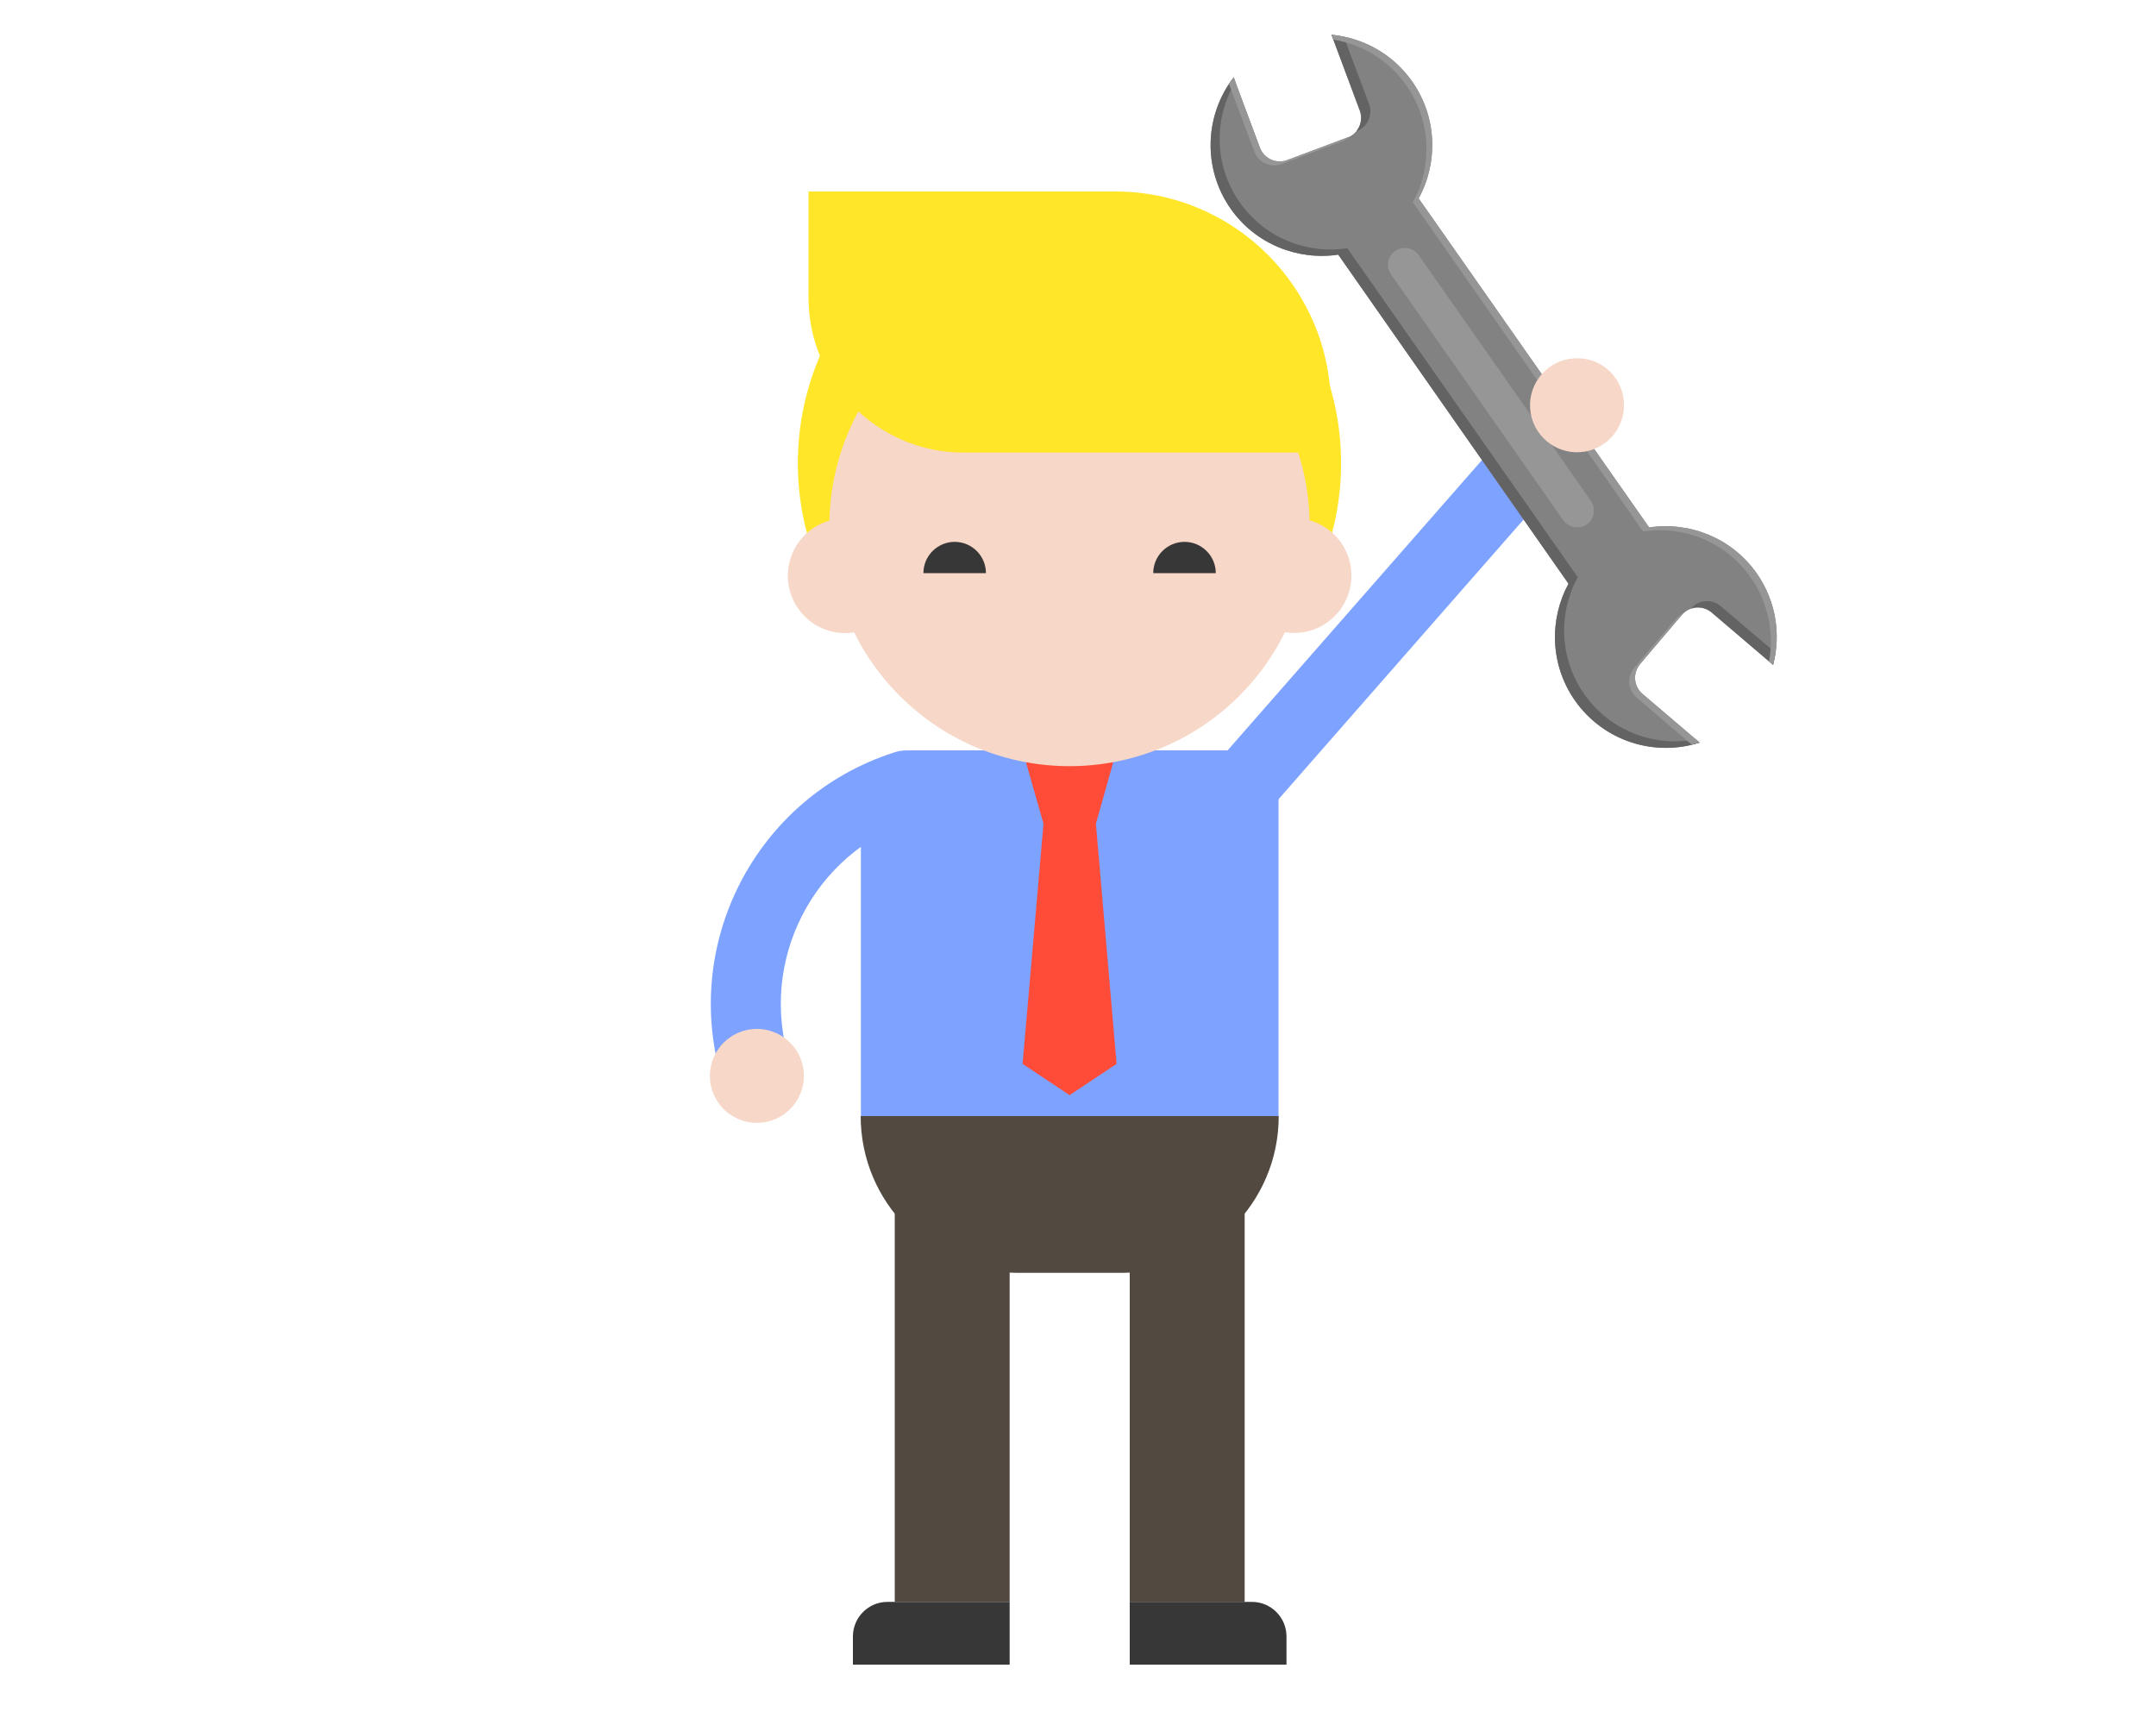 <?xml version="1.0" encoding="utf-8"?>
<!-- Generator: Adobe Illustrator 24.0.1, SVG Export Plug-In . SVG Version: 6.00 Build 0)  -->
<svg version="1.1" id="_x32_0" xmlns="http://www.w3.org/2000/svg" xmlns:xlink="http://www.w3.org/1999/xlink" x="0px" y="0px"
	 viewBox="0 0 1000 800" style="enable-background:new 0 0 1000 800;" xml:space="preserve">
<style type="text/css">
	.st0{fill:#7DA2FF;}
	.st1{fill:#FF4C38;}
	.st2{fill:#F7D7C7;}
	.st3{fill:#FFE629;}
	.st4{fill:#373737;}
	.st5{fill:#524A41;}
	.st6{fill:#828282;}
	.st7{fill:#636363;}
	.st8{fill:#969696;}
</style>
<g>
	<path class="st0" d="M423.5,348c-13.4,0-24.2,10.4-24.2,23.2v146.4H593V348H423.5z"/>
	<polygon class="st1" points="484,382 508.3,382 517.9,348 474.3,348 	"/>
	<polygon class="st1" points="484,382 508.3,382 517.9,493.4 496.1,507.9 474.3,493.4 	"/>
	<path class="st0" d="M436.2,361.3c-1.9-9.8-11.8-15.4-21-12.5l-0.6,0.2c-64.3,20.7-99.7,89.7-79,154v0c2.6,7.9,10.6,13.2,18.7,11.6
		c9.7-1.9,15.3-11.8,12.4-20.9l-0.2-0.6c-15.2-47.2,10.7-97.9,58-113.1l0.1,0C432.5,377.4,437.7,369.4,436.2,361.3z"/>
	
		<ellipse transform="matrix(0.289 -0.957 0.957 0.289 -227.789 690.9)" class="st2" cx="351.2" cy="498.8" rx="21.8" ry="21.8"/>
	
		<rect x="534.2" y="260.6" transform="matrix(0.659 -0.752 0.752 0.659 14.499 585.831)" class="st0" width="239.5" height="32.7"/>
	
		<ellipse transform="matrix(0.707 -0.707 0.707 0.707 -6.564 413.735)" class="st3" cx="496.1" cy="214.8" rx="126" ry="126"/>
	<ellipse transform="matrix(0.23 -0.973 0.973 0.23 42.172 587.043)" class="st2" cx="392" cy="266.9" rx="26.6" ry="26.6"/>
	
		<ellipse transform="matrix(0.707 -0.707 0.707 0.707 -12.883 502.653)" class="st2" cx="600.3" cy="266.9" rx="26.6" ry="26.6"/>
	
		<ellipse transform="matrix(0.707 -0.707 0.707 0.707 -27.121 422.25)" class="st2" cx="496.1" cy="243.9" rx="111.4" ry="111.4"/>
	<path class="st4" d="M428.3,265.8c0-8,6.5-14.5,14.5-14.5s14.5,6.5,14.5,14.5"/>
	<path class="st4" d="M534.9,265.8c0-8,6.5-14.5,14.5-14.5c8,0,14.5,6.5,14.5,14.5"/>
	<path class="st3" d="M617.3,209.9H447c-39.8,0-72-32.2-72-72V88.8h142.3c55.2,0,100,44.8,100,100V209.9z"/>
	<rect x="415" y="549.1" class="st5" width="53.3" height="193.8"/>
	<path class="st4" d="M468.3,772l-72.7,0v-13.1c0-8.8,7.2-16,16-16l56.7,0V772z"/>
	
		<rect x="524" y="549.1" transform="matrix(-1 -1.224647e-16 1.224647e-16 -1 1101.3 1292.045)" class="st5" width="53.3" height="193.8"/>
	<path class="st4" d="M524,772l72.7,0l0-13.1c0-8.8-7.2-16-16-16l-56.7,0V772z"/>
	<path class="st5" d="M471.9,590.3h48.5c40.1,0,72.7-32.5,72.7-72.7l0,0H399.2l0,0C399.2,557.8,431.8,590.3,471.9,590.3z"/>
	<path class="st6" d="M727.5,270.7L620.7,118.1c-18.7,2.8-38.3-4.8-49.9-21.3c-13.2-18.9-12-43.6,1.4-60.9l12.2,32.7
		c1.9,5,7.5,7.6,12.6,5.7l28-10.5c5-1.9,7.6-7.5,5.7-12.6l-13.1-35.1C632.2,17.5,646,25,655,37.8c11.6,16.6,12.1,37.6,3,54.2
		l106.9,152.6c18.7-2.8,38.3,4.8,49.9,21.3c9,12.9,11.3,28.4,7.6,42.5l-28.5-24.3c-4.1-3.5-10.3-3-13.8,1.1L760.7,308
		c-3.5,4.1-3,10.3,1.1,13.8l26.5,22.6c-20.9,6.7-44.5-0.6-57.8-19.5C718.9,308.3,718.5,287.3,727.5,270.7z"/>
	<g>
		<path class="st7" d="M784.3,282.2c3.5-4.1,9.7-4.6,13.8-1.1l25.4,21.6c-0.3,1.9-0.7,3.8-1.1,5.6l-28.5-24.3
			c-2.8-2.3-6.4-2.9-9.6-1.8L784.3,282.2z"/>
		<path class="st7" d="M635,48.2c1.9,5-0.7,10.7-5.7,12.6l-0.2,0.1c2.1-2.6,2.9-6.2,1.6-9.6l-13.1-35.1c1.9,0.2,3.8,0.5,5.7,0.9
			L635,48.2z"/>
		<path class="st7" d="M727.5,270.7L620.7,118.1c-18.7,2.8-38.3-4.8-49.9-21.3c-13.2-18.9-12-43.6,1.4-60.9l0.8,2.1
			c-10.1,16.9-10,38.7,2,55.8c11.6,16.6,31.2,24.2,49.9,21.3l106.9,152.6c-9.1,16.6-8.6,37.6,3,54.2c12,17.1,32.5,24.7,51.8,21
			l1.7,1.5c-20.9,6.7-44.5-0.6-57.8-19.5C718.9,308.3,718.5,287.3,727.5,270.7z"/>
	</g>
	<g>
		<path class="st8" d="M597,74.2l28-10.5c0.3-0.1,0.5-0.2,0.8-0.3c-1,0.9-2.1,1.7-3.4,2.2l-28,10.5c-5,1.9-10.7-0.7-12.6-5.7
			L570,38.9c0.7-1.1,1.4-2.1,2.2-3.1l12.2,32.7C586.3,73.5,591.9,76.1,597,74.2z"/>
		<path class="st8" d="M812,267.8c-11.6-16.6-31.2-24.2-49.9-21.3L655.3,93.8c9.1-16.6,8.6-37.6-3-54.2
			c-8.3-11.8-20.6-19.1-33.8-21.2l-0.9-2.3C632.2,17.5,646,25,655,37.8c11.6,16.6,12.1,37.6,3,54.2l106.9,152.6
			c18.7-2.8,38.3,4.8,49.9,21.3c9,12.9,11.3,28.4,7.6,42.5l-1.9-1.6C822.9,293.7,820.3,279.6,812,267.8z"/>
		<path class="st8" d="M788.3,344.3c-1.2,0.4-2.4,0.7-3.7,1l-25.5-21.8c-4.1-3.5-4.6-9.7-1.1-13.8l19.4-22.8c0.9-1.1,2-1.9,3.2-2.5
			c-0.2,0.2-0.4,0.4-0.6,0.6L760.7,308c-3.5,4.1-3,10.3,1.1,13.8L788.3,344.3z"/>
	</g>
	<path class="st8" d="M736,243.2L736,243.2c3.5-2.5,4.4-7.3,1.9-10.9l-79.9-114c-2.5-3.5-7.3-4.4-10.9-1.9l0,0
		c-3.5,2.5-4.4,7.3-1.9,10.9l79.9,114C727.6,244.8,732.5,245.6,736,243.2z"/>
	<path class="st2" d="M753.2,186.5c0.8,12-8.3,22.4-20.3,23.2c-12,0.8-22.4-8.3-23.2-20.3c-0.8-12,8.3-22.4,20.3-23.2
		C742.1,165.3,752.4,174.4,753.2,186.5z"/>
</g>
</svg>

